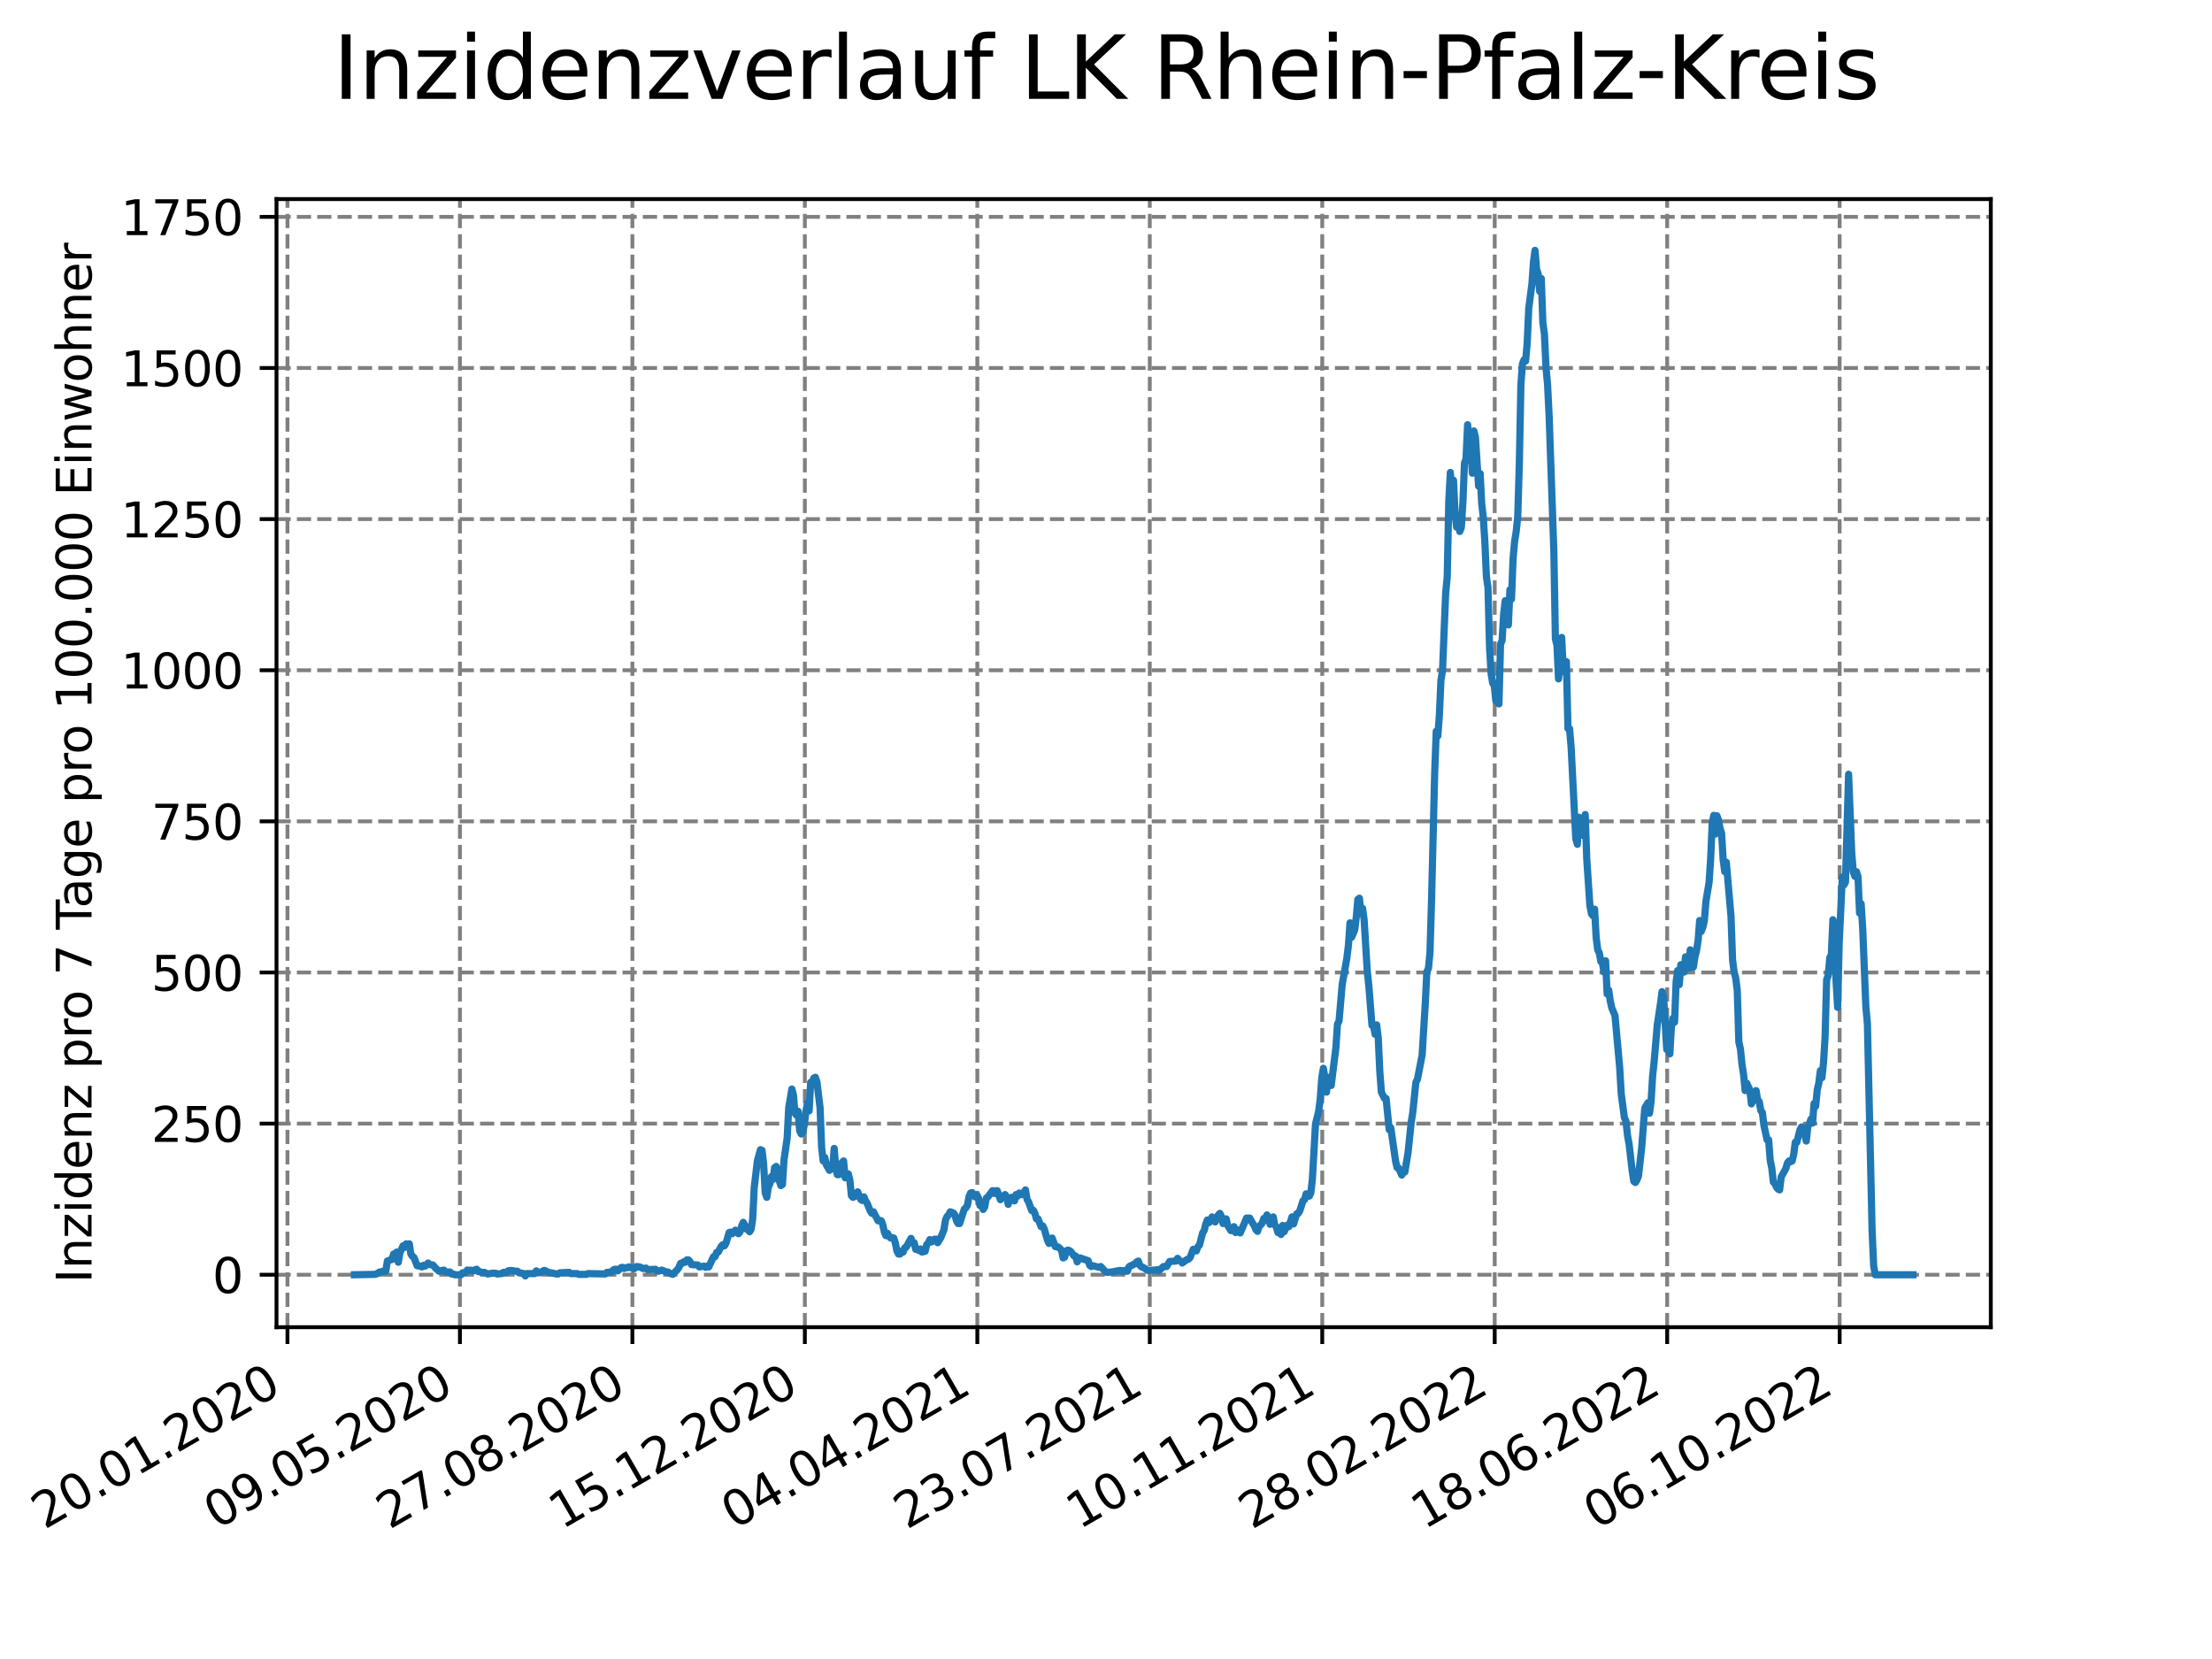 <?xml version="1.0" encoding="utf-8" standalone="no"?>
<!DOCTYPE svg PUBLIC "-//W3C//DTD SVG 1.1//EN"
  "http://www.w3.org/Graphics/SVG/1.1/DTD/svg11.dtd">
<svg xmlns:xlink="http://www.w3.org/1999/xlink" width="460.8pt" height="345.6pt" viewBox="0 0 460.8 345.6" xmlns="http://www.w3.org/2000/svg" version="1.1">
 <defs>
  <style type="text/css">*{stroke-linejoin: round; stroke-linecap: butt}</style>
 </defs>
 <g id="figure_1">
  <g id="patch_1">
   <path d="M 0 345.6 
L 460.8 345.6 
L 460.8 0 
L 0 0 
z
" style="fill: #ffffff"/>
  </g>
  <g id="axes_1">
   <g id="patch_2">
    <path d="M 57.6 276.48 
L 414.72 276.48 
L 414.72 41.472 
L 57.6 41.472 
z
" style="fill: #ffffff"/>
   </g>
   <g id="matplotlib.axis_1">
    <g id="xtick_1">
     <g id="line2d_1">
      <path d="M 59.884 276.48 
L 59.884 41.472 
" clip-path="url(#p4bc6e7be04)" style="fill: none; stroke-dasharray: 2.96,1.28; stroke-dashoffset: 0; stroke: #808080; stroke-width: 0.8"/>
     </g>
     <g id="line2d_2">
      <defs>
       <path id="m53ce88c8cc" d="M 0 0 
L 0 3.5 
" style="stroke: #000000; stroke-width: 0.8"/>
      </defs>
      <g>
       <use xlink:href="#m53ce88c8cc" x="59.884" y="276.48" style="stroke: #000000; stroke-width: 0.8"/>
      </g>
     </g>
     <g id="text_1">
      <!-- 20.01.2020 -->
      <g transform="translate(9.258 318.689) rotate(-30) scale(0.1 -0.1)">
       <defs>
        <path id="DejaVuSans-32" d="M 1228 531 
L 3431 531 
L 3431 0 
L 469 0 
L 469 531 
Q 828 903 1448 1529 
Q 2069 2156 2228 2338 
Q 2531 2678 2651 2914 
Q 2772 3150 2772 3378 
Q 2772 3750 2511 3984 
Q 2250 4219 1831 4219 
Q 1534 4219 1204 4116 
Q 875 4013 500 3803 
L 500 4441 
Q 881 4594 1212 4672 
Q 1544 4750 1819 4750 
Q 2544 4750 2975 4387 
Q 3406 4025 3406 3419 
Q 3406 3131 3298 2873 
Q 3191 2616 2906 2266 
Q 2828 2175 2409 1742 
Q 1991 1309 1228 531 
z
" transform="scale(0.016)"/>
        <path id="DejaVuSans-30" d="M 2034 4250 
Q 1547 4250 1301 3770 
Q 1056 3291 1056 2328 
Q 1056 1369 1301 889 
Q 1547 409 2034 409 
Q 2525 409 2770 889 
Q 3016 1369 3016 2328 
Q 3016 3291 2770 3770 
Q 2525 4250 2034 4250 
z
M 2034 4750 
Q 2819 4750 3233 4129 
Q 3647 3509 3647 2328 
Q 3647 1150 3233 529 
Q 2819 -91 2034 -91 
Q 1250 -91 836 529 
Q 422 1150 422 2328 
Q 422 3509 836 4129 
Q 1250 4750 2034 4750 
z
" transform="scale(0.016)"/>
        <path id="DejaVuSans-2e" d="M 684 794 
L 1344 794 
L 1344 0 
L 684 0 
L 684 794 
z
" transform="scale(0.016)"/>
        <path id="DejaVuSans-31" d="M 794 531 
L 1825 531 
L 1825 4091 
L 703 3866 
L 703 4441 
L 1819 4666 
L 2450 4666 
L 2450 531 
L 3481 531 
L 3481 0 
L 794 0 
L 794 531 
z
" transform="scale(0.016)"/>
       </defs>
       <use xlink:href="#DejaVuSans-32"/>
       <use xlink:href="#DejaVuSans-30" x="63.623"/>
       <use xlink:href="#DejaVuSans-2e" x="127.246"/>
       <use xlink:href="#DejaVuSans-30" x="159.033"/>
       <use xlink:href="#DejaVuSans-31" x="222.656"/>
       <use xlink:href="#DejaVuSans-2e" x="286.279"/>
       <use xlink:href="#DejaVuSans-32" x="318.066"/>
       <use xlink:href="#DejaVuSans-30" x="381.689"/>
       <use xlink:href="#DejaVuSans-32" x="445.312"/>
       <use xlink:href="#DejaVuSans-30" x="508.936"/>
      </g>
     </g>
    </g>
    <g id="xtick_2">
     <g id="line2d_3">
      <path d="M 95.811 276.48 
L 95.811 41.472 
" clip-path="url(#p4bc6e7be04)" style="fill: none; stroke-dasharray: 2.96,1.28; stroke-dashoffset: 0; stroke: #808080; stroke-width: 0.8"/>
     </g>
     <g id="line2d_4">
      <g>
       <use xlink:href="#m53ce88c8cc" x="95.811" y="276.48" style="stroke: #000000; stroke-width: 0.8"/>
      </g>
     </g>
     <g id="text_2">
      <!-- 09.05.2020 -->
      <g transform="translate(45.186 318.689) rotate(-30) scale(0.1 -0.1)">
       <defs>
        <path id="DejaVuSans-39" d="M 703 97 
L 703 672 
Q 941 559 1184 500 
Q 1428 441 1663 441 
Q 2288 441 2617 861 
Q 2947 1281 2994 2138 
Q 2813 1869 2534 1725 
Q 2256 1581 1919 1581 
Q 1219 1581 811 2004 
Q 403 2428 403 3163 
Q 403 3881 828 4315 
Q 1253 4750 1959 4750 
Q 2769 4750 3195 4129 
Q 3622 3509 3622 2328 
Q 3622 1225 3098 567 
Q 2575 -91 1691 -91 
Q 1453 -91 1209 -44 
Q 966 3 703 97 
z
M 1959 2075 
Q 2384 2075 2632 2365 
Q 2881 2656 2881 3163 
Q 2881 3666 2632 3958 
Q 2384 4250 1959 4250 
Q 1534 4250 1286 3958 
Q 1038 3666 1038 3163 
Q 1038 2656 1286 2365 
Q 1534 2075 1959 2075 
z
" transform="scale(0.016)"/>
        <path id="DejaVuSans-35" d="M 691 4666 
L 3169 4666 
L 3169 4134 
L 1269 4134 
L 1269 2991 
Q 1406 3038 1543 3061 
Q 1681 3084 1819 3084 
Q 2600 3084 3056 2656 
Q 3513 2228 3513 1497 
Q 3513 744 3044 326 
Q 2575 -91 1722 -91 
Q 1428 -91 1123 -41 
Q 819 9 494 109 
L 494 744 
Q 775 591 1075 516 
Q 1375 441 1709 441 
Q 2250 441 2565 725 
Q 2881 1009 2881 1497 
Q 2881 1984 2565 2268 
Q 2250 2553 1709 2553 
Q 1456 2553 1204 2497 
Q 953 2441 691 2322 
L 691 4666 
z
" transform="scale(0.016)"/>
       </defs>
       <use xlink:href="#DejaVuSans-30"/>
       <use xlink:href="#DejaVuSans-39" x="63.623"/>
       <use xlink:href="#DejaVuSans-2e" x="127.246"/>
       <use xlink:href="#DejaVuSans-30" x="159.033"/>
       <use xlink:href="#DejaVuSans-35" x="222.656"/>
       <use xlink:href="#DejaVuSans-2e" x="286.279"/>
       <use xlink:href="#DejaVuSans-32" x="318.066"/>
       <use xlink:href="#DejaVuSans-30" x="381.689"/>
       <use xlink:href="#DejaVuSans-32" x="445.312"/>
       <use xlink:href="#DejaVuSans-30" x="508.936"/>
      </g>
     </g>
    </g>
    <g id="xtick_3">
     <g id="line2d_5">
      <path d="M 131.739 276.48 
L 131.739 41.472 
" clip-path="url(#p4bc6e7be04)" style="fill: none; stroke-dasharray: 2.96,1.28; stroke-dashoffset: 0; stroke: #808080; stroke-width: 0.8"/>
     </g>
     <g id="line2d_6">
      <g>
       <use xlink:href="#m53ce88c8cc" x="131.739" y="276.48" style="stroke: #000000; stroke-width: 0.8"/>
      </g>
     </g>
     <g id="text_3">
      <!-- 27.08.2020 -->
      <g transform="translate(81.113 318.689) rotate(-30) scale(0.1 -0.1)">
       <defs>
        <path id="DejaVuSans-37" d="M 525 4666 
L 3525 4666 
L 3525 4397 
L 1831 0 
L 1172 0 
L 2766 4134 
L 525 4134 
L 525 4666 
z
" transform="scale(0.016)"/>
        <path id="DejaVuSans-38" d="M 2034 2216 
Q 1584 2216 1326 1975 
Q 1069 1734 1069 1313 
Q 1069 891 1326 650 
Q 1584 409 2034 409 
Q 2484 409 2743 651 
Q 3003 894 3003 1313 
Q 3003 1734 2745 1975 
Q 2488 2216 2034 2216 
z
M 1403 2484 
Q 997 2584 770 2862 
Q 544 3141 544 3541 
Q 544 4100 942 4425 
Q 1341 4750 2034 4750 
Q 2731 4750 3128 4425 
Q 3525 4100 3525 3541 
Q 3525 3141 3298 2862 
Q 3072 2584 2669 2484 
Q 3125 2378 3379 2068 
Q 3634 1759 3634 1313 
Q 3634 634 3220 271 
Q 2806 -91 2034 -91 
Q 1263 -91 848 271 
Q 434 634 434 1313 
Q 434 1759 690 2068 
Q 947 2378 1403 2484 
z
M 1172 3481 
Q 1172 3119 1398 2916 
Q 1625 2713 2034 2713 
Q 2441 2713 2670 2916 
Q 2900 3119 2900 3481 
Q 2900 3844 2670 4047 
Q 2441 4250 2034 4250 
Q 1625 4250 1398 4047 
Q 1172 3844 1172 3481 
z
" transform="scale(0.016)"/>
       </defs>
       <use xlink:href="#DejaVuSans-32"/>
       <use xlink:href="#DejaVuSans-37" x="63.623"/>
       <use xlink:href="#DejaVuSans-2e" x="127.246"/>
       <use xlink:href="#DejaVuSans-30" x="159.033"/>
       <use xlink:href="#DejaVuSans-38" x="222.656"/>
       <use xlink:href="#DejaVuSans-2e" x="286.279"/>
       <use xlink:href="#DejaVuSans-32" x="318.066"/>
       <use xlink:href="#DejaVuSans-30" x="381.689"/>
       <use xlink:href="#DejaVuSans-32" x="445.312"/>
       <use xlink:href="#DejaVuSans-30" x="508.936"/>
      </g>
     </g>
    </g>
    <g id="xtick_4">
     <g id="line2d_7">
      <path d="M 167.666 276.48 
L 167.666 41.472 
" clip-path="url(#p4bc6e7be04)" style="fill: none; stroke-dasharray: 2.96,1.28; stroke-dashoffset: 0; stroke: #808080; stroke-width: 0.8"/>
     </g>
     <g id="line2d_8">
      <g>
       <use xlink:href="#m53ce88c8cc" x="167.666" y="276.48" style="stroke: #000000; stroke-width: 0.8"/>
      </g>
     </g>
     <g id="text_4">
      <!-- 15.12.2020 -->
      <g transform="translate(117.041 318.689) rotate(-30) scale(0.1 -0.1)">
       <use xlink:href="#DejaVuSans-31"/>
       <use xlink:href="#DejaVuSans-35" x="63.623"/>
       <use xlink:href="#DejaVuSans-2e" x="127.246"/>
       <use xlink:href="#DejaVuSans-31" x="159.033"/>
       <use xlink:href="#DejaVuSans-32" x="222.656"/>
       <use xlink:href="#DejaVuSans-2e" x="286.279"/>
       <use xlink:href="#DejaVuSans-32" x="318.066"/>
       <use xlink:href="#DejaVuSans-30" x="381.689"/>
       <use xlink:href="#DejaVuSans-32" x="445.312"/>
       <use xlink:href="#DejaVuSans-30" x="508.936"/>
      </g>
     </g>
    </g>
    <g id="xtick_5">
     <g id="line2d_9">
      <path d="M 203.594 276.48 
L 203.594 41.472 
" clip-path="url(#p4bc6e7be04)" style="fill: none; stroke-dasharray: 2.96,1.28; stroke-dashoffset: 0; stroke: #808080; stroke-width: 0.8"/>
     </g>
     <g id="line2d_10">
      <g>
       <use xlink:href="#m53ce88c8cc" x="203.594" y="276.48" style="stroke: #000000; stroke-width: 0.8"/>
      </g>
     </g>
     <g id="text_5">
      <!-- 04.04.2021 -->
      <g transform="translate(152.969 318.689) rotate(-30) scale(0.1 -0.1)">
       <defs>
        <path id="DejaVuSans-34" d="M 2419 4116 
L 825 1625 
L 2419 1625 
L 2419 4116 
z
M 2253 4666 
L 3047 4666 
L 3047 1625 
L 3713 1625 
L 3713 1100 
L 3047 1100 
L 3047 0 
L 2419 0 
L 2419 1100 
L 313 1100 
L 313 1709 
L 2253 4666 
z
" transform="scale(0.016)"/>
       </defs>
       <use xlink:href="#DejaVuSans-30"/>
       <use xlink:href="#DejaVuSans-34" x="63.623"/>
       <use xlink:href="#DejaVuSans-2e" x="127.246"/>
       <use xlink:href="#DejaVuSans-30" x="159.033"/>
       <use xlink:href="#DejaVuSans-34" x="222.656"/>
       <use xlink:href="#DejaVuSans-2e" x="286.279"/>
       <use xlink:href="#DejaVuSans-32" x="318.066"/>
       <use xlink:href="#DejaVuSans-30" x="381.689"/>
       <use xlink:href="#DejaVuSans-32" x="445.312"/>
       <use xlink:href="#DejaVuSans-31" x="508.936"/>
      </g>
     </g>
    </g>
    <g id="xtick_6">
     <g id="line2d_11">
      <path d="M 239.521 276.48 
L 239.521 41.472 
" clip-path="url(#p4bc6e7be04)" style="fill: none; stroke-dasharray: 2.96,1.28; stroke-dashoffset: 0; stroke: #808080; stroke-width: 0.8"/>
     </g>
     <g id="line2d_12">
      <g>
       <use xlink:href="#m53ce88c8cc" x="239.521" y="276.48" style="stroke: #000000; stroke-width: 0.8"/>
      </g>
     </g>
     <g id="text_6">
      <!-- 23.07.2021 -->
      <g transform="translate(188.896 318.689) rotate(-30) scale(0.1 -0.1)">
       <defs>
        <path id="DejaVuSans-33" d="M 2597 2516 
Q 3050 2419 3304 2112 
Q 3559 1806 3559 1356 
Q 3559 666 3084 287 
Q 2609 -91 1734 -91 
Q 1441 -91 1130 -33 
Q 819 25 488 141 
L 488 750 
Q 750 597 1062 519 
Q 1375 441 1716 441 
Q 2309 441 2620 675 
Q 2931 909 2931 1356 
Q 2931 1769 2642 2001 
Q 2353 2234 1838 2234 
L 1294 2234 
L 1294 2753 
L 1863 2753 
Q 2328 2753 2575 2939 
Q 2822 3125 2822 3475 
Q 2822 3834 2567 4026 
Q 2313 4219 1838 4219 
Q 1578 4219 1281 4162 
Q 984 4106 628 3988 
L 628 4550 
Q 988 4650 1302 4700 
Q 1616 4750 1894 4750 
Q 2613 4750 3031 4423 
Q 3450 4097 3450 3541 
Q 3450 3153 3228 2886 
Q 3006 2619 2597 2516 
z
" transform="scale(0.016)"/>
       </defs>
       <use xlink:href="#DejaVuSans-32"/>
       <use xlink:href="#DejaVuSans-33" x="63.623"/>
       <use xlink:href="#DejaVuSans-2e" x="127.246"/>
       <use xlink:href="#DejaVuSans-30" x="159.033"/>
       <use xlink:href="#DejaVuSans-37" x="222.656"/>
       <use xlink:href="#DejaVuSans-2e" x="286.279"/>
       <use xlink:href="#DejaVuSans-32" x="318.066"/>
       <use xlink:href="#DejaVuSans-30" x="381.689"/>
       <use xlink:href="#DejaVuSans-32" x="445.312"/>
       <use xlink:href="#DejaVuSans-31" x="508.936"/>
      </g>
     </g>
    </g>
    <g id="xtick_7">
     <g id="line2d_13">
      <path d="M 275.449 276.48 
L 275.449 41.472 
" clip-path="url(#p4bc6e7be04)" style="fill: none; stroke-dasharray: 2.96,1.28; stroke-dashoffset: 0; stroke: #808080; stroke-width: 0.8"/>
     </g>
     <g id="line2d_14">
      <g>
       <use xlink:href="#m53ce88c8cc" x="275.449" y="276.48" style="stroke: #000000; stroke-width: 0.8"/>
      </g>
     </g>
     <g id="text_7">
      <!-- 10.11.2021 -->
      <g transform="translate(224.824 318.689) rotate(-30) scale(0.1 -0.1)">
       <use xlink:href="#DejaVuSans-31"/>
       <use xlink:href="#DejaVuSans-30" x="63.623"/>
       <use xlink:href="#DejaVuSans-2e" x="127.246"/>
       <use xlink:href="#DejaVuSans-31" x="159.033"/>
       <use xlink:href="#DejaVuSans-31" x="222.656"/>
       <use xlink:href="#DejaVuSans-2e" x="286.279"/>
       <use xlink:href="#DejaVuSans-32" x="318.066"/>
       <use xlink:href="#DejaVuSans-30" x="381.689"/>
       <use xlink:href="#DejaVuSans-32" x="445.312"/>
       <use xlink:href="#DejaVuSans-31" x="508.936"/>
      </g>
     </g>
    </g>
    <g id="xtick_8">
     <g id="line2d_15">
      <path d="M 311.377 276.48 
L 311.377 41.472 
" clip-path="url(#p4bc6e7be04)" style="fill: none; stroke-dasharray: 2.96,1.28; stroke-dashoffset: 0; stroke: #808080; stroke-width: 0.8"/>
     </g>
     <g id="line2d_16">
      <g>
       <use xlink:href="#m53ce88c8cc" x="311.377" y="276.48" style="stroke: #000000; stroke-width: 0.8"/>
      </g>
     </g>
     <g id="text_8">
      <!-- 28.02.2022 -->
      <g transform="translate(260.751 318.689) rotate(-30) scale(0.1 -0.1)">
       <use xlink:href="#DejaVuSans-32"/>
       <use xlink:href="#DejaVuSans-38" x="63.623"/>
       <use xlink:href="#DejaVuSans-2e" x="127.246"/>
       <use xlink:href="#DejaVuSans-30" x="159.033"/>
       <use xlink:href="#DejaVuSans-32" x="222.656"/>
       <use xlink:href="#DejaVuSans-2e" x="286.279"/>
       <use xlink:href="#DejaVuSans-32" x="318.066"/>
       <use xlink:href="#DejaVuSans-30" x="381.689"/>
       <use xlink:href="#DejaVuSans-32" x="445.312"/>
       <use xlink:href="#DejaVuSans-32" x="508.936"/>
      </g>
     </g>
    </g>
    <g id="xtick_9">
     <g id="line2d_17">
      <path d="M 347.304 276.48 
L 347.304 41.472 
" clip-path="url(#p4bc6e7be04)" style="fill: none; stroke-dasharray: 2.96,1.28; stroke-dashoffset: 0; stroke: #808080; stroke-width: 0.8"/>
     </g>
     <g id="line2d_18">
      <g>
       <use xlink:href="#m53ce88c8cc" x="347.304" y="276.48" style="stroke: #000000; stroke-width: 0.8"/>
      </g>
     </g>
     <g id="text_9">
      <!-- 18.06.2022 -->
      <g transform="translate(296.679 318.689) rotate(-30) scale(0.1 -0.1)">
       <defs>
        <path id="DejaVuSans-36" d="M 2113 2584 
Q 1688 2584 1439 2293 
Q 1191 2003 1191 1497 
Q 1191 994 1439 701 
Q 1688 409 2113 409 
Q 2538 409 2786 701 
Q 3034 994 3034 1497 
Q 3034 2003 2786 2293 
Q 2538 2584 2113 2584 
z
M 3366 4563 
L 3366 3988 
Q 3128 4100 2886 4159 
Q 2644 4219 2406 4219 
Q 1781 4219 1451 3797 
Q 1122 3375 1075 2522 
Q 1259 2794 1537 2939 
Q 1816 3084 2150 3084 
Q 2853 3084 3261 2657 
Q 3669 2231 3669 1497 
Q 3669 778 3244 343 
Q 2819 -91 2113 -91 
Q 1303 -91 875 529 
Q 447 1150 447 2328 
Q 447 3434 972 4092 
Q 1497 4750 2381 4750 
Q 2619 4750 2861 4703 
Q 3103 4656 3366 4563 
z
" transform="scale(0.016)"/>
       </defs>
       <use xlink:href="#DejaVuSans-31"/>
       <use xlink:href="#DejaVuSans-38" x="63.623"/>
       <use xlink:href="#DejaVuSans-2e" x="127.246"/>
       <use xlink:href="#DejaVuSans-30" x="159.033"/>
       <use xlink:href="#DejaVuSans-36" x="222.656"/>
       <use xlink:href="#DejaVuSans-2e" x="286.279"/>
       <use xlink:href="#DejaVuSans-32" x="318.066"/>
       <use xlink:href="#DejaVuSans-30" x="381.689"/>
       <use xlink:href="#DejaVuSans-32" x="445.312"/>
       <use xlink:href="#DejaVuSans-32" x="508.936"/>
      </g>
     </g>
    </g>
    <g id="xtick_10">
     <g id="line2d_19">
      <path d="M 383.232 276.48 
L 383.232 41.472 
" clip-path="url(#p4bc6e7be04)" style="fill: none; stroke-dasharray: 2.96,1.28; stroke-dashoffset: 0; stroke: #808080; stroke-width: 0.8"/>
     </g>
     <g id="line2d_20">
      <g>
       <use xlink:href="#m53ce88c8cc" x="383.232" y="276.48" style="stroke: #000000; stroke-width: 0.8"/>
      </g>
     </g>
     <g id="text_10">
      <!-- 06.10.2022 -->
      <g transform="translate(332.606 318.689) rotate(-30) scale(0.1 -0.1)">
       <use xlink:href="#DejaVuSans-30"/>
       <use xlink:href="#DejaVuSans-36" x="63.623"/>
       <use xlink:href="#DejaVuSans-2e" x="127.246"/>
       <use xlink:href="#DejaVuSans-31" x="159.033"/>
       <use xlink:href="#DejaVuSans-30" x="222.656"/>
       <use xlink:href="#DejaVuSans-2e" x="286.279"/>
       <use xlink:href="#DejaVuSans-32" x="318.066"/>
       <use xlink:href="#DejaVuSans-30" x="381.689"/>
       <use xlink:href="#DejaVuSans-32" x="445.312"/>
       <use xlink:href="#DejaVuSans-32" x="508.936"/>
      </g>
     </g>
    </g>
   </g>
   <g id="matplotlib.axis_2">
    <g id="ytick_1">
     <g id="line2d_21">
      <path d="M 57.6 265.553 
L 414.72 265.553 
" clip-path="url(#p4bc6e7be04)" style="fill: none; stroke-dasharray: 2.96,1.28; stroke-dashoffset: 0; stroke: #808080; stroke-width: 0.8"/>
     </g>
     <g id="line2d_22">
      <defs>
       <path id="ma9acb2d245" d="M 0 0 
L -3.5 0 
" style="stroke: #000000; stroke-width: 0.8"/>
      </defs>
      <g>
       <use xlink:href="#ma9acb2d245" x="57.6" y="265.553" style="stroke: #000000; stroke-width: 0.8"/>
      </g>
     </g>
     <g id="text_11">
      <!-- 0 -->
      <g transform="translate(44.237 269.353) scale(0.1 -0.1)">
       <use xlink:href="#DejaVuSans-30"/>
      </g>
     </g>
    </g>
    <g id="ytick_2">
     <g id="line2d_23">
      <path d="M 57.6 234.071 
L 414.72 234.071 
" clip-path="url(#p4bc6e7be04)" style="fill: none; stroke-dasharray: 2.96,1.28; stroke-dashoffset: 0; stroke: #808080; stroke-width: 0.8"/>
     </g>
     <g id="line2d_24">
      <g>
       <use xlink:href="#ma9acb2d245" x="57.6" y="234.071" style="stroke: #000000; stroke-width: 0.8"/>
      </g>
     </g>
     <g id="text_12">
      <!-- 250 -->
      <g transform="translate(31.512 237.87) scale(0.1 -0.1)">
       <use xlink:href="#DejaVuSans-32"/>
       <use xlink:href="#DejaVuSans-35" x="63.623"/>
       <use xlink:href="#DejaVuSans-30" x="127.246"/>
      </g>
     </g>
    </g>
    <g id="ytick_3">
     <g id="line2d_25">
      <path d="M 57.6 202.589 
L 414.72 202.589 
" clip-path="url(#p4bc6e7be04)" style="fill: none; stroke-dasharray: 2.96,1.28; stroke-dashoffset: 0; stroke: #808080; stroke-width: 0.8"/>
     </g>
     <g id="line2d_26">
      <g>
       <use xlink:href="#ma9acb2d245" x="57.6" y="202.589" style="stroke: #000000; stroke-width: 0.8"/>
      </g>
     </g>
     <g id="text_13">
      <!-- 500 -->
      <g transform="translate(31.512 206.388) scale(0.1 -0.1)">
       <use xlink:href="#DejaVuSans-35"/>
       <use xlink:href="#DejaVuSans-30" x="63.623"/>
       <use xlink:href="#DejaVuSans-30" x="127.246"/>
      </g>
     </g>
    </g>
    <g id="ytick_4">
     <g id="line2d_27">
      <path d="M 57.6 171.107 
L 414.72 171.107 
" clip-path="url(#p4bc6e7be04)" style="fill: none; stroke-dasharray: 2.96,1.28; stroke-dashoffset: 0; stroke: #808080; stroke-width: 0.8"/>
     </g>
     <g id="line2d_28">
      <g>
       <use xlink:href="#ma9acb2d245" x="57.6" y="171.107" style="stroke: #000000; stroke-width: 0.8"/>
      </g>
     </g>
     <g id="text_14">
      <!-- 750 -->
      <g transform="translate(31.512 174.906) scale(0.1 -0.1)">
       <use xlink:href="#DejaVuSans-37"/>
       <use xlink:href="#DejaVuSans-35" x="63.623"/>
       <use xlink:href="#DejaVuSans-30" x="127.246"/>
      </g>
     </g>
    </g>
    <g id="ytick_5">
     <g id="line2d_29">
      <path d="M 57.6 139.624 
L 414.72 139.624 
" clip-path="url(#p4bc6e7be04)" style="fill: none; stroke-dasharray: 2.96,1.28; stroke-dashoffset: 0; stroke: #808080; stroke-width: 0.8"/>
     </g>
     <g id="line2d_30">
      <g>
       <use xlink:href="#ma9acb2d245" x="57.6" y="139.624" style="stroke: #000000; stroke-width: 0.8"/>
      </g>
     </g>
     <g id="text_15">
      <!-- 1000 -->
      <g transform="translate(25.15 143.423) scale(0.1 -0.1)">
       <use xlink:href="#DejaVuSans-31"/>
       <use xlink:href="#DejaVuSans-30" x="63.623"/>
       <use xlink:href="#DejaVuSans-30" x="127.246"/>
       <use xlink:href="#DejaVuSans-30" x="190.869"/>
      </g>
     </g>
    </g>
    <g id="ytick_6">
     <g id="line2d_31">
      <path d="M 57.6 108.142 
L 414.72 108.142 
" clip-path="url(#p4bc6e7be04)" style="fill: none; stroke-dasharray: 2.96,1.28; stroke-dashoffset: 0; stroke: #808080; stroke-width: 0.8"/>
     </g>
     <g id="line2d_32">
      <g>
       <use xlink:href="#ma9acb2d245" x="57.6" y="108.142" style="stroke: #000000; stroke-width: 0.8"/>
      </g>
     </g>
     <g id="text_16">
      <!-- 1250 -->
      <g transform="translate(25.15 111.941) scale(0.1 -0.1)">
       <use xlink:href="#DejaVuSans-31"/>
       <use xlink:href="#DejaVuSans-32" x="63.623"/>
       <use xlink:href="#DejaVuSans-35" x="127.246"/>
       <use xlink:href="#DejaVuSans-30" x="190.869"/>
      </g>
     </g>
    </g>
    <g id="ytick_7">
     <g id="line2d_33">
      <path d="M 57.6 76.66 
L 414.72 76.66 
" clip-path="url(#p4bc6e7be04)" style="fill: none; stroke-dasharray: 2.96,1.28; stroke-dashoffset: 0; stroke: #808080; stroke-width: 0.8"/>
     </g>
     <g id="line2d_34">
      <g>
       <use xlink:href="#ma9acb2d245" x="57.6" y="76.66" style="stroke: #000000; stroke-width: 0.8"/>
      </g>
     </g>
     <g id="text_17">
      <!-- 1500 -->
      <g transform="translate(25.15 80.459) scale(0.1 -0.1)">
       <use xlink:href="#DejaVuSans-31"/>
       <use xlink:href="#DejaVuSans-35" x="63.623"/>
       <use xlink:href="#DejaVuSans-30" x="127.246"/>
       <use xlink:href="#DejaVuSans-30" x="190.869"/>
      </g>
     </g>
    </g>
    <g id="ytick_8">
     <g id="line2d_35">
      <path d="M 57.6 45.177 
L 414.72 45.177 
" clip-path="url(#p4bc6e7be04)" style="fill: none; stroke-dasharray: 2.96,1.28; stroke-dashoffset: 0; stroke: #808080; stroke-width: 0.8"/>
     </g>
     <g id="line2d_36">
      <g>
       <use xlink:href="#ma9acb2d245" x="57.6" y="45.177" style="stroke: #000000; stroke-width: 0.8"/>
      </g>
     </g>
     <g id="text_18">
      <!-- 1750 -->
      <g transform="translate(25.15 48.977) scale(0.1 -0.1)">
       <use xlink:href="#DejaVuSans-31"/>
       <use xlink:href="#DejaVuSans-37" x="63.623"/>
       <use xlink:href="#DejaVuSans-35" x="127.246"/>
       <use xlink:href="#DejaVuSans-30" x="190.869"/>
      </g>
     </g>
    </g>
    <g id="text_19">
     <!-- Inzidenz pro 7 Tage pro 100.000 Einwohner -->
     <g transform="translate(19.07 267.301) rotate(-90) scale(0.1 -0.1)">
      <defs>
       <path id="DejaVuSans-49" d="M 628 4666 
L 1259 4666 
L 1259 0 
L 628 0 
L 628 4666 
z
" transform="scale(0.016)"/>
       <path id="DejaVuSans-6e" d="M 3513 2113 
L 3513 0 
L 2938 0 
L 2938 2094 
Q 2938 2591 2744 2837 
Q 2550 3084 2163 3084 
Q 1697 3084 1428 2787 
Q 1159 2491 1159 1978 
L 1159 0 
L 581 0 
L 581 3500 
L 1159 3500 
L 1159 2956 
Q 1366 3272 1645 3428 
Q 1925 3584 2291 3584 
Q 2894 3584 3203 3211 
Q 3513 2838 3513 2113 
z
" transform="scale(0.016)"/>
       <path id="DejaVuSans-7a" d="M 353 3500 
L 3084 3500 
L 3084 2975 
L 922 459 
L 3084 459 
L 3084 0 
L 275 0 
L 275 525 
L 2438 3041 
L 353 3041 
L 353 3500 
z
" transform="scale(0.016)"/>
       <path id="DejaVuSans-69" d="M 603 3500 
L 1178 3500 
L 1178 0 
L 603 0 
L 603 3500 
z
M 603 4863 
L 1178 4863 
L 1178 4134 
L 603 4134 
L 603 4863 
z
" transform="scale(0.016)"/>
       <path id="DejaVuSans-64" d="M 2906 2969 
L 2906 4863 
L 3481 4863 
L 3481 0 
L 2906 0 
L 2906 525 
Q 2725 213 2448 61 
Q 2172 -91 1784 -91 
Q 1150 -91 751 415 
Q 353 922 353 1747 
Q 353 2572 751 3078 
Q 1150 3584 1784 3584 
Q 2172 3584 2448 3432 
Q 2725 3281 2906 2969 
z
M 947 1747 
Q 947 1113 1208 752 
Q 1469 391 1925 391 
Q 2381 391 2643 752 
Q 2906 1113 2906 1747 
Q 2906 2381 2643 2742 
Q 2381 3103 1925 3103 
Q 1469 3103 1208 2742 
Q 947 2381 947 1747 
z
" transform="scale(0.016)"/>
       <path id="DejaVuSans-65" d="M 3597 1894 
L 3597 1613 
L 953 1613 
Q 991 1019 1311 708 
Q 1631 397 2203 397 
Q 2534 397 2845 478 
Q 3156 559 3463 722 
L 3463 178 
Q 3153 47 2828 -22 
Q 2503 -91 2169 -91 
Q 1331 -91 842 396 
Q 353 884 353 1716 
Q 353 2575 817 3079 
Q 1281 3584 2069 3584 
Q 2775 3584 3186 3129 
Q 3597 2675 3597 1894 
z
M 3022 2063 
Q 3016 2534 2758 2815 
Q 2500 3097 2075 3097 
Q 1594 3097 1305 2825 
Q 1016 2553 972 2059 
L 3022 2063 
z
" transform="scale(0.016)"/>
       <path id="DejaVuSans-20" transform="scale(0.016)"/>
       <path id="DejaVuSans-70" d="M 1159 525 
L 1159 -1331 
L 581 -1331 
L 581 3500 
L 1159 3500 
L 1159 2969 
Q 1341 3281 1617 3432 
Q 1894 3584 2278 3584 
Q 2916 3584 3314 3078 
Q 3713 2572 3713 1747 
Q 3713 922 3314 415 
Q 2916 -91 2278 -91 
Q 1894 -91 1617 61 
Q 1341 213 1159 525 
z
M 3116 1747 
Q 3116 2381 2855 2742 
Q 2594 3103 2138 3103 
Q 1681 3103 1420 2742 
Q 1159 2381 1159 1747 
Q 1159 1113 1420 752 
Q 1681 391 2138 391 
Q 2594 391 2855 752 
Q 3116 1113 3116 1747 
z
" transform="scale(0.016)"/>
       <path id="DejaVuSans-72" d="M 2631 2963 
Q 2534 3019 2420 3045 
Q 2306 3072 2169 3072 
Q 1681 3072 1420 2755 
Q 1159 2438 1159 1844 
L 1159 0 
L 581 0 
L 581 3500 
L 1159 3500 
L 1159 2956 
Q 1341 3275 1631 3429 
Q 1922 3584 2338 3584 
Q 2397 3584 2469 3576 
Q 2541 3569 2628 3553 
L 2631 2963 
z
" transform="scale(0.016)"/>
       <path id="DejaVuSans-6f" d="M 1959 3097 
Q 1497 3097 1228 2736 
Q 959 2375 959 1747 
Q 959 1119 1226 758 
Q 1494 397 1959 397 
Q 2419 397 2687 759 
Q 2956 1122 2956 1747 
Q 2956 2369 2687 2733 
Q 2419 3097 1959 3097 
z
M 1959 3584 
Q 2709 3584 3137 3096 
Q 3566 2609 3566 1747 
Q 3566 888 3137 398 
Q 2709 -91 1959 -91 
Q 1206 -91 779 398 
Q 353 888 353 1747 
Q 353 2609 779 3096 
Q 1206 3584 1959 3584 
z
" transform="scale(0.016)"/>
       <path id="DejaVuSans-54" d="M -19 4666 
L 3928 4666 
L 3928 4134 
L 2272 4134 
L 2272 0 
L 1638 0 
L 1638 4134 
L -19 4134 
L -19 4666 
z
" transform="scale(0.016)"/>
       <path id="DejaVuSans-61" d="M 2194 1759 
Q 1497 1759 1228 1600 
Q 959 1441 959 1056 
Q 959 750 1161 570 
Q 1363 391 1709 391 
Q 2188 391 2477 730 
Q 2766 1069 2766 1631 
L 2766 1759 
L 2194 1759 
z
M 3341 1997 
L 3341 0 
L 2766 0 
L 2766 531 
Q 2569 213 2275 61 
Q 1981 -91 1556 -91 
Q 1019 -91 701 211 
Q 384 513 384 1019 
Q 384 1609 779 1909 
Q 1175 2209 1959 2209 
L 2766 2209 
L 2766 2266 
Q 2766 2663 2505 2880 
Q 2244 3097 1772 3097 
Q 1472 3097 1187 3025 
Q 903 2953 641 2809 
L 641 3341 
Q 956 3463 1253 3523 
Q 1550 3584 1831 3584 
Q 2591 3584 2966 3190 
Q 3341 2797 3341 1997 
z
" transform="scale(0.016)"/>
       <path id="DejaVuSans-67" d="M 2906 1791 
Q 2906 2416 2648 2759 
Q 2391 3103 1925 3103 
Q 1463 3103 1205 2759 
Q 947 2416 947 1791 
Q 947 1169 1205 825 
Q 1463 481 1925 481 
Q 2391 481 2648 825 
Q 2906 1169 2906 1791 
z
M 3481 434 
Q 3481 -459 3084 -895 
Q 2688 -1331 1869 -1331 
Q 1566 -1331 1297 -1286 
Q 1028 -1241 775 -1147 
L 775 -588 
Q 1028 -725 1275 -790 
Q 1522 -856 1778 -856 
Q 2344 -856 2625 -561 
Q 2906 -266 2906 331 
L 2906 616 
Q 2728 306 2450 153 
Q 2172 0 1784 0 
Q 1141 0 747 490 
Q 353 981 353 1791 
Q 353 2603 747 3093 
Q 1141 3584 1784 3584 
Q 2172 3584 2450 3431 
Q 2728 3278 2906 2969 
L 2906 3500 
L 3481 3500 
L 3481 434 
z
" transform="scale(0.016)"/>
       <path id="DejaVuSans-45" d="M 628 4666 
L 3578 4666 
L 3578 4134 
L 1259 4134 
L 1259 2753 
L 3481 2753 
L 3481 2222 
L 1259 2222 
L 1259 531 
L 3634 531 
L 3634 0 
L 628 0 
L 628 4666 
z
" transform="scale(0.016)"/>
       <path id="DejaVuSans-77" d="M 269 3500 
L 844 3500 
L 1563 769 
L 2278 3500 
L 2956 3500 
L 3675 769 
L 4391 3500 
L 4966 3500 
L 4050 0 
L 3372 0 
L 2619 2869 
L 1863 0 
L 1184 0 
L 269 3500 
z
" transform="scale(0.016)"/>
       <path id="DejaVuSans-68" d="M 3513 2113 
L 3513 0 
L 2938 0 
L 2938 2094 
Q 2938 2591 2744 2837 
Q 2550 3084 2163 3084 
Q 1697 3084 1428 2787 
Q 1159 2491 1159 1978 
L 1159 0 
L 581 0 
L 581 4863 
L 1159 4863 
L 1159 2956 
Q 1366 3272 1645 3428 
Q 1925 3584 2291 3584 
Q 2894 3584 3203 3211 
Q 3513 2838 3513 2113 
z
" transform="scale(0.016)"/>
      </defs>
      <use xlink:href="#DejaVuSans-49"/>
      <use xlink:href="#DejaVuSans-6e" x="29.492"/>
      <use xlink:href="#DejaVuSans-7a" x="92.871"/>
      <use xlink:href="#DejaVuSans-69" x="145.361"/>
      <use xlink:href="#DejaVuSans-64" x="173.145"/>
      <use xlink:href="#DejaVuSans-65" x="236.621"/>
      <use xlink:href="#DejaVuSans-6e" x="298.145"/>
      <use xlink:href="#DejaVuSans-7a" x="361.523"/>
      <use xlink:href="#DejaVuSans-20" x="414.014"/>
      <use xlink:href="#DejaVuSans-70" x="445.801"/>
      <use xlink:href="#DejaVuSans-72" x="509.277"/>
      <use xlink:href="#DejaVuSans-6f" x="548.141"/>
      <use xlink:href="#DejaVuSans-20" x="609.322"/>
      <use xlink:href="#DejaVuSans-37" x="641.109"/>
      <use xlink:href="#DejaVuSans-20" x="704.732"/>
      <use xlink:href="#DejaVuSans-54" x="736.52"/>
      <use xlink:href="#DejaVuSans-61" x="781.104"/>
      <use xlink:href="#DejaVuSans-67" x="842.383"/>
      <use xlink:href="#DejaVuSans-65" x="905.859"/>
      <use xlink:href="#DejaVuSans-20" x="967.383"/>
      <use xlink:href="#DejaVuSans-70" x="999.17"/>
      <use xlink:href="#DejaVuSans-72" x="1062.646"/>
      <use xlink:href="#DejaVuSans-6f" x="1101.51"/>
      <use xlink:href="#DejaVuSans-20" x="1162.691"/>
      <use xlink:href="#DejaVuSans-31" x="1194.479"/>
      <use xlink:href="#DejaVuSans-30" x="1258.102"/>
      <use xlink:href="#DejaVuSans-30" x="1321.725"/>
      <use xlink:href="#DejaVuSans-2e" x="1385.348"/>
      <use xlink:href="#DejaVuSans-30" x="1417.135"/>
      <use xlink:href="#DejaVuSans-30" x="1480.758"/>
      <use xlink:href="#DejaVuSans-30" x="1544.381"/>
      <use xlink:href="#DejaVuSans-20" x="1608.004"/>
      <use xlink:href="#DejaVuSans-45" x="1639.791"/>
      <use xlink:href="#DejaVuSans-69" x="1702.975"/>
      <use xlink:href="#DejaVuSans-6e" x="1730.758"/>
      <use xlink:href="#DejaVuSans-77" x="1794.137"/>
      <use xlink:href="#DejaVuSans-6f" x="1875.924"/>
      <use xlink:href="#DejaVuSans-68" x="1937.105"/>
      <use xlink:href="#DejaVuSans-6e" x="2000.484"/>
      <use xlink:href="#DejaVuSans-65" x="2063.863"/>
      <use xlink:href="#DejaVuSans-72" x="2125.387"/>
     </g>
    </g>
   </g>
   <g id="line2d_37">
    <path d="M 73.833 265.553 
L 78.079 265.472 
L 78.405 265.391 
L 79.059 264.983 
L 79.385 264.983 
L 79.712 264.82 
L 80.365 264.82 
L 80.692 262.703 
L 81.345 262.458 
L 81.671 262.377 
L 81.998 261.237 
L 82.325 261.237 
L 82.651 260.829 
L 82.978 262.947 
L 83.305 260.992 
L 83.958 259.526 
L 84.284 259.852 
L 84.611 259.119 
L 84.938 259.2 
L 85.264 259.119 
L 85.591 261.237 
L 85.917 261.725 
L 86.244 261.97 
L 86.897 263.68 
L 87.551 263.762 
L 87.877 263.924 
L 88.204 263.599 
L 88.53 263.762 
L 88.857 263.517 
L 89.184 263.11 
L 89.51 263.436 
L 90.163 263.517 
L 90.817 264.25 
L 91.47 264.82 
L 92.45 264.576 
L 92.776 264.983 
L 93.756 264.983 
L 94.083 265.391 
L 94.409 265.391 
L 94.736 265.553 
L 96.042 265.553 
L 96.369 265.146 
L 97.022 265.065 
L 97.349 264.576 
L 97.676 264.658 
L 98.002 264.576 
L 98.655 264.739 
L 98.982 264.495 
L 99.309 264.413 
L 99.635 264.902 
L 99.962 264.902 
L 100.288 265.065 
L 100.942 265.065 
L 101.595 265.391 
L 102.575 265.228 
L 103.228 265.228 
L 103.555 265.391 
L 104.534 265.309 
L 104.861 265.065 
L 105.514 265.065 
L 105.841 264.739 
L 106.494 264.658 
L 107.474 264.82 
L 107.801 264.82 
L 108.127 265.146 
L 109.107 265.309 
L 109.434 265.798 
L 109.76 265.309 
L 111.393 265.309 
L 111.72 264.739 
L 112.047 265.146 
L 112.373 265.146 
L 113.353 264.658 
L 113.68 264.739 
L 114.006 264.983 
L 115.966 265.391 
L 116.293 265.391 
L 116.619 265.146 
L 118.579 265.065 
L 118.905 265.309 
L 120.212 265.309 
L 120.539 265.472 
L 122.172 265.472 
L 122.498 265.309 
L 126.091 265.391 
L 126.418 265.065 
L 127.397 264.983 
L 127.724 264.576 
L 128.051 264.413 
L 128.377 264.413 
L 128.704 264.739 
L 129.357 264.087 
L 129.684 264.006 
L 130.01 264.25 
L 130.337 264.087 
L 130.664 264.087 
L 130.99 263.924 
L 131.643 264.169 
L 131.97 264.332 
L 132.297 264.169 
L 132.623 263.843 
L 133.277 263.924 
L 133.93 264.25 
L 134.583 264.169 
L 134.91 264.495 
L 136.543 264.413 
L 136.869 264.739 
L 137.196 264.82 
L 137.849 264.576 
L 138.829 264.983 
L 139.156 264.983 
L 139.482 265.228 
L 140.135 265.472 
L 141.115 264.495 
L 141.442 264.006 
L 141.768 263.191 
L 142.095 263.191 
L 142.422 262.866 
L 142.748 262.947 
L 143.075 262.458 
L 143.402 262.458 
L 143.728 262.784 
L 144.055 263.436 
L 145.361 263.517 
L 145.688 263.924 
L 146.668 263.762 
L 146.994 264.006 
L 147.321 263.762 
L 147.648 263.924 
L 148.627 261.807 
L 148.954 261.807 
L 149.281 260.911 
L 149.607 260.829 
L 150.26 259.608 
L 150.587 259.282 
L 150.914 259.526 
L 151.24 258.956 
L 151.894 256.757 
L 152.22 256.675 
L 152.547 257.001 
L 153.2 256.268 
L 153.853 257.001 
L 154.18 256.594 
L 154.506 255.372 
L 154.833 254.639 
L 155.16 255.209 
L 155.486 256.024 
L 155.813 256.187 
L 156.14 256.594 
L 156.466 256.105 
L 156.793 253.988 
L 157.119 247.39 
L 157.773 241.851 
L 158.426 239.489 
L 158.752 239.652 
L 159.079 242.503 
L 159.406 248.449 
L 159.732 249.426 
L 160.059 247.309 
L 160.385 246.576 
L 160.712 245.109 
L 161.039 245.68 
L 161.365 243.236 
L 161.692 242.992 
L 162.019 243.969 
L 162.345 246.005 
L 162.672 246.983 
L 162.998 246.738 
L 163.325 241.607 
L 163.978 237.127 
L 164.305 230.774 
L 164.958 226.865 
L 165.285 228.086 
L 165.611 231.915 
L 165.938 232.322 
L 166.265 231.507 
L 166.591 235.58 
L 166.918 236.231 
L 167.244 235.824 
L 167.571 234.195 
L 167.898 231.426 
L 168.224 229.715 
L 168.551 231.426 
L 168.877 225.48 
L 169.204 225.561 
L 169.531 224.584 
L 169.857 224.421 
L 170.184 225.399 
L 170.837 230.774 
L 171.164 239.082 
L 171.49 241.851 
L 171.817 241.118 
L 172.144 242.666 
L 172.797 243.806 
L 173.123 242.747 
L 173.45 243.48 
L 173.777 239.245 
L 174.103 243.318 
L 174.43 244.702 
L 174.757 244.702 
L 175.083 242.829 
L 175.41 242.177 
L 175.736 241.851 
L 176.063 245.354 
L 176.39 244.784 
L 176.716 244.539 
L 177.043 245.843 
L 177.369 249.101 
L 177.696 249.426 
L 178.023 249.263 
L 178.676 248.286 
L 179.329 249.915 
L 179.656 250.078 
L 179.982 249.345 
L 180.309 250.159 
L 180.636 250.648 
L 181.289 252.277 
L 181.615 252.766 
L 181.942 252.44 
L 182.922 254.313 
L 183.248 254.232 
L 183.575 254.313 
L 183.902 255.128 
L 184.228 256.675 
L 184.555 257.408 
L 184.882 256.92 
L 185.208 257.571 
L 185.535 257.897 
L 185.861 257.816 
L 186.188 257.897 
L 186.515 258.956 
L 186.841 260.585 
L 187.168 261.237 
L 187.494 261.237 
L 187.821 260.585 
L 188.148 260.829 
L 188.474 259.933 
L 188.801 259.771 
L 189.781 257.979 
L 190.107 258.956 
L 190.434 258.875 
L 190.761 260.259 
L 191.087 260.259 
L 191.414 260.504 
L 191.74 260.178 
L 192.067 260.829 
L 192.72 260.666 
L 193.047 259.282 
L 193.374 258.956 
L 193.7 258.223 
L 194.027 258.712 
L 194.353 258.549 
L 194.68 258.142 
L 195.007 258.142 
L 195.333 258.875 
L 195.986 257.816 
L 196.64 256.187 
L 196.966 254.15 
L 197.293 253.417 
L 197.62 253.092 
L 197.946 252.44 
L 198.599 252.684 
L 198.926 253.092 
L 199.253 254.313 
L 199.579 254.884 
L 199.906 254.884 
L 200.559 252.847 
L 200.886 251.87 
L 201.212 251.625 
L 201.539 251.055 
L 201.866 249.263 
L 202.192 248.53 
L 202.519 248.449 
L 203.172 249.345 
L 203.499 248.938 
L 203.825 249.508 
L 204.152 251.137 
L 204.478 251.055 
L 204.805 251.951 
L 205.132 251.463 
L 205.458 249.589 
L 205.785 249.345 
L 206.765 248.042 
L 207.091 248.612 
L 207.418 248.042 
L 207.745 248.042 
L 208.398 249.915 
L 208.724 249.345 
L 209.051 249.182 
L 209.378 248.856 
L 209.704 249.345 
L 210.031 250.892 
L 210.357 249.671 
L 210.684 249.426 
L 211.011 249.671 
L 211.337 250.159 
L 211.664 248.856 
L 211.991 249.182 
L 212.317 248.53 
L 212.97 248.856 
L 213.624 247.879 
L 213.95 249.834 
L 214.277 250.404 
L 214.93 252.196 
L 215.257 252.114 
L 215.583 252.766 
L 215.91 253.906 
L 216.237 253.906 
L 216.89 255.535 
L 217.216 255.372 
L 217.543 256.024 
L 218.196 258.304 
L 218.523 259.037 
L 218.849 258.793 
L 219.176 257.897 
L 219.829 259.689 
L 220.483 259.771 
L 221.136 260.422 
L 221.462 262.051 
L 221.789 261.888 
L 222.116 260.585 
L 222.442 260.422 
L 222.769 260.504 
L 223.095 260.748 
L 223.749 261.644 
L 224.075 261.644 
L 224.402 262.866 
L 224.729 262.295 
L 225.055 262.051 
L 225.708 262.295 
L 226.688 262.621 
L 227.015 263.599 
L 227.341 263.843 
L 227.668 263.68 
L 228.974 264.006 
L 229.301 263.843 
L 230.281 264.902 
L 230.608 265.065 
L 231.587 264.983 
L 233.22 264.658 
L 233.547 264.658 
L 233.874 264.902 
L 234.2 264.658 
L 234.527 264.82 
L 234.854 264.82 
L 235.18 263.924 
L 235.507 263.68 
L 235.833 263.599 
L 236.16 263.354 
L 236.487 263.273 
L 236.813 262.866 
L 237.14 262.703 
L 237.466 263.599 
L 237.793 263.924 
L 238.12 264.006 
L 239.1 264.658 
L 240.733 264.576 
L 241.059 264.495 
L 241.386 264.739 
L 242.366 263.843 
L 243.019 263.843 
L 243.672 262.784 
L 244.979 262.703 
L 245.305 262.133 
L 245.632 262.54 
L 245.958 262.703 
L 246.285 263.11 
L 247.265 262.377 
L 247.591 262.295 
L 247.918 261.97 
L 248.571 260.259 
L 248.898 260.504 
L 249.225 260.585 
L 249.551 259.689 
L 249.878 259.363 
L 250.531 256.838 
L 250.858 256.35 
L 251.184 254.965 
L 251.511 254.15 
L 251.837 254.721 
L 252.164 254.313 
L 252.491 253.499 
L 253.144 254.558 
L 253.797 253.092 
L 254.124 252.766 
L 254.45 253.417 
L 254.777 254.884 
L 255.43 253.906 
L 255.757 255.291 
L 256.41 256.35 
L 256.737 256.35 
L 257.063 255.535 
L 257.39 256.757 
L 257.717 256.187 
L 258.37 256.838 
L 259.676 253.743 
L 260.329 253.743 
L 260.983 254.884 
L 261.309 255.372 
L 261.636 256.187 
L 261.963 256.513 
L 262.289 255.535 
L 262.942 254.802 
L 263.269 253.825 
L 263.596 254.15 
L 263.922 253.092 
L 264.249 253.662 
L 264.575 255.046 
L 265.229 253.499 
L 265.555 255.128 
L 265.882 255.617 
L 266.209 256.757 
L 266.535 256.675 
L 266.862 257.164 
L 267.188 255.291 
L 267.515 256.594 
L 268.168 255.209 
L 268.495 255.535 
L 269.148 253.499 
L 269.475 254.965 
L 270.128 252.847 
L 270.454 252.766 
L 270.781 252.196 
L 271.434 250.159 
L 271.761 249.915 
L 272.088 248.693 
L 272.414 248.856 
L 272.741 249.182 
L 273.067 248.53 
L 273.394 245.598 
L 274.047 234.114 
L 274.7 231.507 
L 275.027 228.982 
L 275.354 224.503 
L 275.68 222.548 
L 276.007 224.503 
L 276.334 227.516 
L 276.66 224.421 
L 276.987 226.05 
L 277.313 226.132 
L 278.293 218.231 
L 278.62 213.344 
L 278.946 212.692 
L 279.6 205.117 
L 280.58 199.579 
L 280.906 196.891 
L 281.233 192.248 
L 281.559 195.262 
L 282.213 193.714 
L 282.539 191.027 
L 282.866 187.361 
L 283.192 187.117 
L 283.519 190.049 
L 283.846 189.235 
L 284.172 191.597 
L 284.826 202.348 
L 285.152 205.362 
L 285.805 213.588 
L 286.132 213.751 
L 286.459 215.462 
L 286.785 213.507 
L 287.112 216.195 
L 287.438 223.199 
L 287.765 227.516 
L 288.418 228.819 
L 288.745 228.819 
L 289.398 235.335 
L 289.725 234.928 
L 290.705 241.77 
L 291.031 243.236 
L 291.358 243.318 
L 292.011 244.784 
L 292.338 244.214 
L 292.664 244.132 
L 293.317 240.141 
L 293.971 233.869 
L 294.297 231.833 
L 294.951 225.48 
L 295.277 224.828 
L 296.257 219.779 
L 296.91 209.027 
L 297.237 202.43 
L 297.563 201.778 
L 297.89 198.439 
L 298.217 187.606 
L 298.87 161.053 
L 299.197 152.338 
L 299.523 153.315 
L 299.85 148.998 
L 300.176 141.668 
L 300.503 139.713 
L 301.156 123.586 
L 301.483 120.246 
L 301.809 104.364 
L 302.136 98.418 
L 302.463 105.015 
L 302.789 100.047 
L 303.116 107.052 
L 303.443 109.821 
L 303.769 107.948 
L 304.096 110.717 
L 304.422 109.902 
L 304.749 104.608 
L 305.076 96.463 
L 305.402 95.567 
L 305.729 88.481 
L 306.055 91.902 
L 306.382 91.82 
L 306.709 98.581 
L 307.035 89.784 
L 307.362 91.087 
L 308.015 101.269 
L 308.342 98.662 
L 308.668 104.934 
L 308.995 107.785 
L 309.322 112.835 
L 309.648 120.165 
L 309.975 122.364 
L 310.301 134.907 
L 310.628 140.365 
L 310.955 142.319 
L 311.281 142.808 
L 311.608 145.985 
L 311.935 146.148 
L 312.261 146.636 
L 312.588 134.174 
L 312.914 133.441 
L 313.241 127.821 
L 313.568 125.133 
L 313.894 130.02 
L 314.221 130.183 
L 314.547 122.853 
L 314.874 124.808 
L 315.201 116.337 
L 315.527 112.753 
L 315.854 110.717 
L 316.18 107.54 
L 316.507 96.463 
L 316.834 80.01 
L 317.16 75.775 
L 317.487 74.96 
L 317.814 75.205 
L 318.14 71.539 
L 318.467 64.209 
L 319.12 59.24 
L 319.447 54.598 
L 319.773 52.154 
L 320.1 56.064 
L 320.426 57.041 
L 320.753 60.706 
L 321.08 58.019 
L 321.406 67.222 
L 321.733 69.585 
L 322.06 76.589 
L 322.386 80.092 
L 322.713 86.689 
L 323.693 114.789 
L 324.019 133.116 
L 324.346 134.419 
L 324.672 141.424 
L 324.999 138.491 
L 325.326 132.79 
L 325.652 139.387 
L 325.979 140.039 
L 326.306 137.84 
L 326.632 151.768 
L 326.959 151.768 
L 327.285 155.514 
L 328.265 174.737 
L 328.592 175.877 
L 328.918 170.257 
L 329.245 173.189 
L 329.572 173.515 
L 329.898 174.085 
L 330.225 169.687 
L 330.552 178.972 
L 331.205 188.665 
L 331.531 190.375 
L 331.858 190.782 
L 332.185 189.398 
L 332.511 195.343 
L 332.838 197.868 
L 333.164 198.52 
L 333.491 200.312 
L 333.818 200.638 
L 334.144 202.511 
L 334.471 200.149 
L 334.797 207.072 
L 335.124 206.258 
L 335.451 208.538 
L 335.777 210.004 
L 336.431 211.552 
L 337.41 222.385 
L 337.737 227.924 
L 338.39 232.811 
L 338.717 233.544 
L 339.043 236.557 
L 339.37 238.349 
L 340.023 243.969 
L 340.35 246.087 
L 340.677 246.331 
L 341.003 245.843 
L 341.33 244.947 
L 341.983 239.164 
L 342.636 230.856 
L 343.289 229.715 
L 343.616 231.915 
L 343.943 229.553 
L 344.269 224.177 
L 344.596 221.082 
L 345.249 213.425 
L 345.902 209.109 
L 346.229 206.584 
L 346.556 207.642 
L 347.209 218.638 
L 347.535 217.416 
L 347.862 219.534 
L 348.189 213.833 
L 348.515 212.122 
L 348.842 212.937 
L 349.169 204.466 
L 349.495 202.185 
L 349.822 205.117 
L 350.148 200.964 
L 350.475 201.126 
L 350.802 202.511 
L 351.128 199.335 
L 351.455 201.289 
L 351.781 201.697 
L 352.108 197.868 
L 352.435 201.452 
L 352.761 201.452 
L 353.088 199.335 
L 353.415 198.031 
L 353.741 195.995 
L 354.068 191.76 
L 354.394 194.04 
L 354.721 193.226 
L 355.048 191.841 
L 355.374 187.769 
L 356.027 183.859 
L 356.354 179.053 
L 356.681 171.56 
L 357.007 169.85 
L 357.334 173.759 
L 357.66 169.931 
L 357.987 170.827 
L 358.314 172.537 
L 358.64 173.596 
L 358.967 179.135 
L 359.294 181.578 
L 359.62 179.624 
L 360.6 190.864 
L 360.927 199.986 
L 361.253 202.511 
L 361.58 203.733 
L 361.906 206.339 
L 362.233 217.091 
L 362.56 218.475 
L 362.886 221.733 
L 363.213 223.77 
L 363.54 227.19 
L 363.866 225.643 
L 364.519 227.028 
L 364.846 229.96 
L 365.173 229.39 
L 365.499 228.494 
L 365.826 227.19 
L 366.152 229.145 
L 366.479 229.471 
L 366.806 231.344 
L 367.132 231.752 
L 367.459 234.44 
L 368.112 237.453 
L 368.439 237.453 
L 368.765 241.689 
L 369.092 243.318 
L 369.419 246.25 
L 369.745 246.576 
L 370.072 247.309 
L 370.398 247.716 
L 370.725 247.879 
L 371.052 245.191 
L 372.032 243.399 
L 372.358 242.259 
L 372.685 241.851 
L 373.011 242.014 
L 373.338 241.851 
L 373.665 240.467 
L 373.991 237.942 
L 374.318 237.942 
L 374.971 235.335 
L 375.298 234.765 
L 375.624 235.906 
L 375.951 235.987 
L 376.278 237.698 
L 376.604 234.684 
L 376.931 234.114 
L 377.257 233.136 
L 377.584 233.951 
L 377.911 229.878 
L 378.237 230.448 
L 378.564 227.028 
L 378.89 225.643 
L 379.217 223.037 
L 379.544 224.503 
L 379.87 221.408 
L 380.197 216.032 
L 380.523 204.059 
L 380.85 203.244 
L 381.177 199.497 
L 381.503 198.846 
L 381.83 191.597 
L 382.157 193.063 
L 382.483 204.384 
L 382.81 209.842 
L 383.136 196.484 
L 383.79 182.719 
L 384.116 184.348 
L 384.443 183.778 
L 385.096 161.297 
L 385.749 177.669 
L 386.076 181.66 
L 386.403 182.556 
L 386.729 181.578 
L 387.056 182.637 
L 387.382 190.212 
L 387.709 188.257 
L 388.036 193.47 
L 388.689 209.679 
L 389.015 213.262 
L 389.995 256.431 
L 390.322 263.762 
L 390.649 265.553 
L 398.487 265.553 
L 398.487 265.553 
" clip-path="url(#p4bc6e7be04)" style="fill: none; stroke: #1f77b4; stroke-width: 1.5; stroke-linecap: square"/>
   </g>
   <g id="patch_3">
    <path d="M 57.6 276.48 
L 57.6 41.472 
" style="fill: none; stroke: #000000; stroke-width: 0.8; stroke-linejoin: miter; stroke-linecap: square"/>
   </g>
   <g id="patch_4">
    <path d="M 414.72 276.48 
L 414.72 41.472 
" style="fill: none; stroke: #000000; stroke-width: 0.8; stroke-linejoin: miter; stroke-linecap: square"/>
   </g>
   <g id="patch_5">
    <path d="M 57.6 276.48 
L 414.72 276.48 
" style="fill: none; stroke: #000000; stroke-width: 0.8; stroke-linejoin: miter; stroke-linecap: square"/>
   </g>
   <g id="patch_6">
    <path d="M 57.6 41.472 
L 414.72 41.472 
" style="fill: none; stroke: #000000; stroke-width: 0.8; stroke-linejoin: miter; stroke-linecap: square"/>
   </g>
  </g>
  <g id="text_20">
   <!-- Inzidenzverlauf LK Rhein-Pfalz-Kreis -->
   <g transform="translate(69.396 20.589) scale(0.18 -0.18)">
    <defs>
     <path id="DejaVuSans-76" d="M 191 3500 
L 800 3500 
L 1894 563 
L 2988 3500 
L 3597 3500 
L 2284 0 
L 1503 0 
L 191 3500 
z
" transform="scale(0.016)"/>
     <path id="DejaVuSans-6c" d="M 603 4863 
L 1178 4863 
L 1178 0 
L 603 0 
L 603 4863 
z
" transform="scale(0.016)"/>
     <path id="DejaVuSans-75" d="M 544 1381 
L 544 3500 
L 1119 3500 
L 1119 1403 
Q 1119 906 1312 657 
Q 1506 409 1894 409 
Q 2359 409 2629 706 
Q 2900 1003 2900 1516 
L 2900 3500 
L 3475 3500 
L 3475 0 
L 2900 0 
L 2900 538 
Q 2691 219 2414 64 
Q 2138 -91 1772 -91 
Q 1169 -91 856 284 
Q 544 659 544 1381 
z
M 1991 3584 
L 1991 3584 
z
" transform="scale(0.016)"/>
     <path id="DejaVuSans-66" d="M 2375 4863 
L 2375 4384 
L 1825 4384 
Q 1516 4384 1395 4259 
Q 1275 4134 1275 3809 
L 1275 3500 
L 2222 3500 
L 2222 3053 
L 1275 3053 
L 1275 0 
L 697 0 
L 697 3053 
L 147 3053 
L 147 3500 
L 697 3500 
L 697 3744 
Q 697 4328 969 4595 
Q 1241 4863 1831 4863 
L 2375 4863 
z
" transform="scale(0.016)"/>
     <path id="DejaVuSans-4c" d="M 628 4666 
L 1259 4666 
L 1259 531 
L 3531 531 
L 3531 0 
L 628 0 
L 628 4666 
z
" transform="scale(0.016)"/>
     <path id="DejaVuSans-4b" d="M 628 4666 
L 1259 4666 
L 1259 2694 
L 3353 4666 
L 4166 4666 
L 1850 2491 
L 4331 0 
L 3500 0 
L 1259 2247 
L 1259 0 
L 628 0 
L 628 4666 
z
" transform="scale(0.016)"/>
     <path id="DejaVuSans-52" d="M 2841 2188 
Q 3044 2119 3236 1894 
Q 3428 1669 3622 1275 
L 4263 0 
L 3584 0 
L 2988 1197 
Q 2756 1666 2539 1819 
Q 2322 1972 1947 1972 
L 1259 1972 
L 1259 0 
L 628 0 
L 628 4666 
L 2053 4666 
Q 2853 4666 3247 4331 
Q 3641 3997 3641 3322 
Q 3641 2881 3436 2590 
Q 3231 2300 2841 2188 
z
M 1259 4147 
L 1259 2491 
L 2053 2491 
Q 2509 2491 2742 2702 
Q 2975 2913 2975 3322 
Q 2975 3731 2742 3939 
Q 2509 4147 2053 4147 
L 1259 4147 
z
" transform="scale(0.016)"/>
     <path id="DejaVuSans-2d" d="M 313 2009 
L 1997 2009 
L 1997 1497 
L 313 1497 
L 313 2009 
z
" transform="scale(0.016)"/>
     <path id="DejaVuSans-50" d="M 1259 4147 
L 1259 2394 
L 2053 2394 
Q 2494 2394 2734 2622 
Q 2975 2850 2975 3272 
Q 2975 3691 2734 3919 
Q 2494 4147 2053 4147 
L 1259 4147 
z
M 628 4666 
L 2053 4666 
Q 2838 4666 3239 4311 
Q 3641 3956 3641 3272 
Q 3641 2581 3239 2228 
Q 2838 1875 2053 1875 
L 1259 1875 
L 1259 0 
L 628 0 
L 628 4666 
z
" transform="scale(0.016)"/>
     <path id="DejaVuSans-73" d="M 2834 3397 
L 2834 2853 
Q 2591 2978 2328 3040 
Q 2066 3103 1784 3103 
Q 1356 3103 1142 2972 
Q 928 2841 928 2578 
Q 928 2378 1081 2264 
Q 1234 2150 1697 2047 
L 1894 2003 
Q 2506 1872 2764 1633 
Q 3022 1394 3022 966 
Q 3022 478 2636 193 
Q 2250 -91 1575 -91 
Q 1294 -91 989 -36 
Q 684 19 347 128 
L 347 722 
Q 666 556 975 473 
Q 1284 391 1588 391 
Q 1994 391 2212 530 
Q 2431 669 2431 922 
Q 2431 1156 2273 1281 
Q 2116 1406 1581 1522 
L 1381 1569 
Q 847 1681 609 1914 
Q 372 2147 372 2553 
Q 372 3047 722 3315 
Q 1072 3584 1716 3584 
Q 2034 3584 2315 3537 
Q 2597 3491 2834 3397 
z
" transform="scale(0.016)"/>
    </defs>
    <use xlink:href="#DejaVuSans-49"/>
    <use xlink:href="#DejaVuSans-6e" x="29.492"/>
    <use xlink:href="#DejaVuSans-7a" x="92.871"/>
    <use xlink:href="#DejaVuSans-69" x="145.361"/>
    <use xlink:href="#DejaVuSans-64" x="173.145"/>
    <use xlink:href="#DejaVuSans-65" x="236.621"/>
    <use xlink:href="#DejaVuSans-6e" x="298.145"/>
    <use xlink:href="#DejaVuSans-7a" x="361.523"/>
    <use xlink:href="#DejaVuSans-76" x="414.014"/>
    <use xlink:href="#DejaVuSans-65" x="473.193"/>
    <use xlink:href="#DejaVuSans-72" x="534.717"/>
    <use xlink:href="#DejaVuSans-6c" x="575.83"/>
    <use xlink:href="#DejaVuSans-61" x="603.613"/>
    <use xlink:href="#DejaVuSans-75" x="664.893"/>
    <use xlink:href="#DejaVuSans-66" x="728.271"/>
    <use xlink:href="#DejaVuSans-20" x="763.477"/>
    <use xlink:href="#DejaVuSans-4c" x="795.264"/>
    <use xlink:href="#DejaVuSans-4b" x="850.977"/>
    <use xlink:href="#DejaVuSans-20" x="916.553"/>
    <use xlink:href="#DejaVuSans-52" x="948.34"/>
    <use xlink:href="#DejaVuSans-68" x="1017.822"/>
    <use xlink:href="#DejaVuSans-65" x="1081.201"/>
    <use xlink:href="#DejaVuSans-69" x="1142.725"/>
    <use xlink:href="#DejaVuSans-6e" x="1170.508"/>
    <use xlink:href="#DejaVuSans-2d" x="1233.887"/>
    <use xlink:href="#DejaVuSans-50" x="1269.971"/>
    <use xlink:href="#DejaVuSans-66" x="1330.273"/>
    <use xlink:href="#DejaVuSans-61" x="1365.479"/>
    <use xlink:href="#DejaVuSans-6c" x="1426.758"/>
    <use xlink:href="#DejaVuSans-7a" x="1454.541"/>
    <use xlink:href="#DejaVuSans-2d" x="1507.031"/>
    <use xlink:href="#DejaVuSans-4b" x="1543.115"/>
    <use xlink:href="#DejaVuSans-72" x="1608.691"/>
    <use xlink:href="#DejaVuSans-65" x="1647.555"/>
    <use xlink:href="#DejaVuSans-69" x="1709.078"/>
    <use xlink:href="#DejaVuSans-73" x="1736.861"/>
   </g>
  </g>
 </g>
 <defs>
  <clipPath id="p4bc6e7be04">
   <rect x="57.6" y="41.472" width="357.12" height="235.008"/>
  </clipPath>
 </defs>
</svg>

